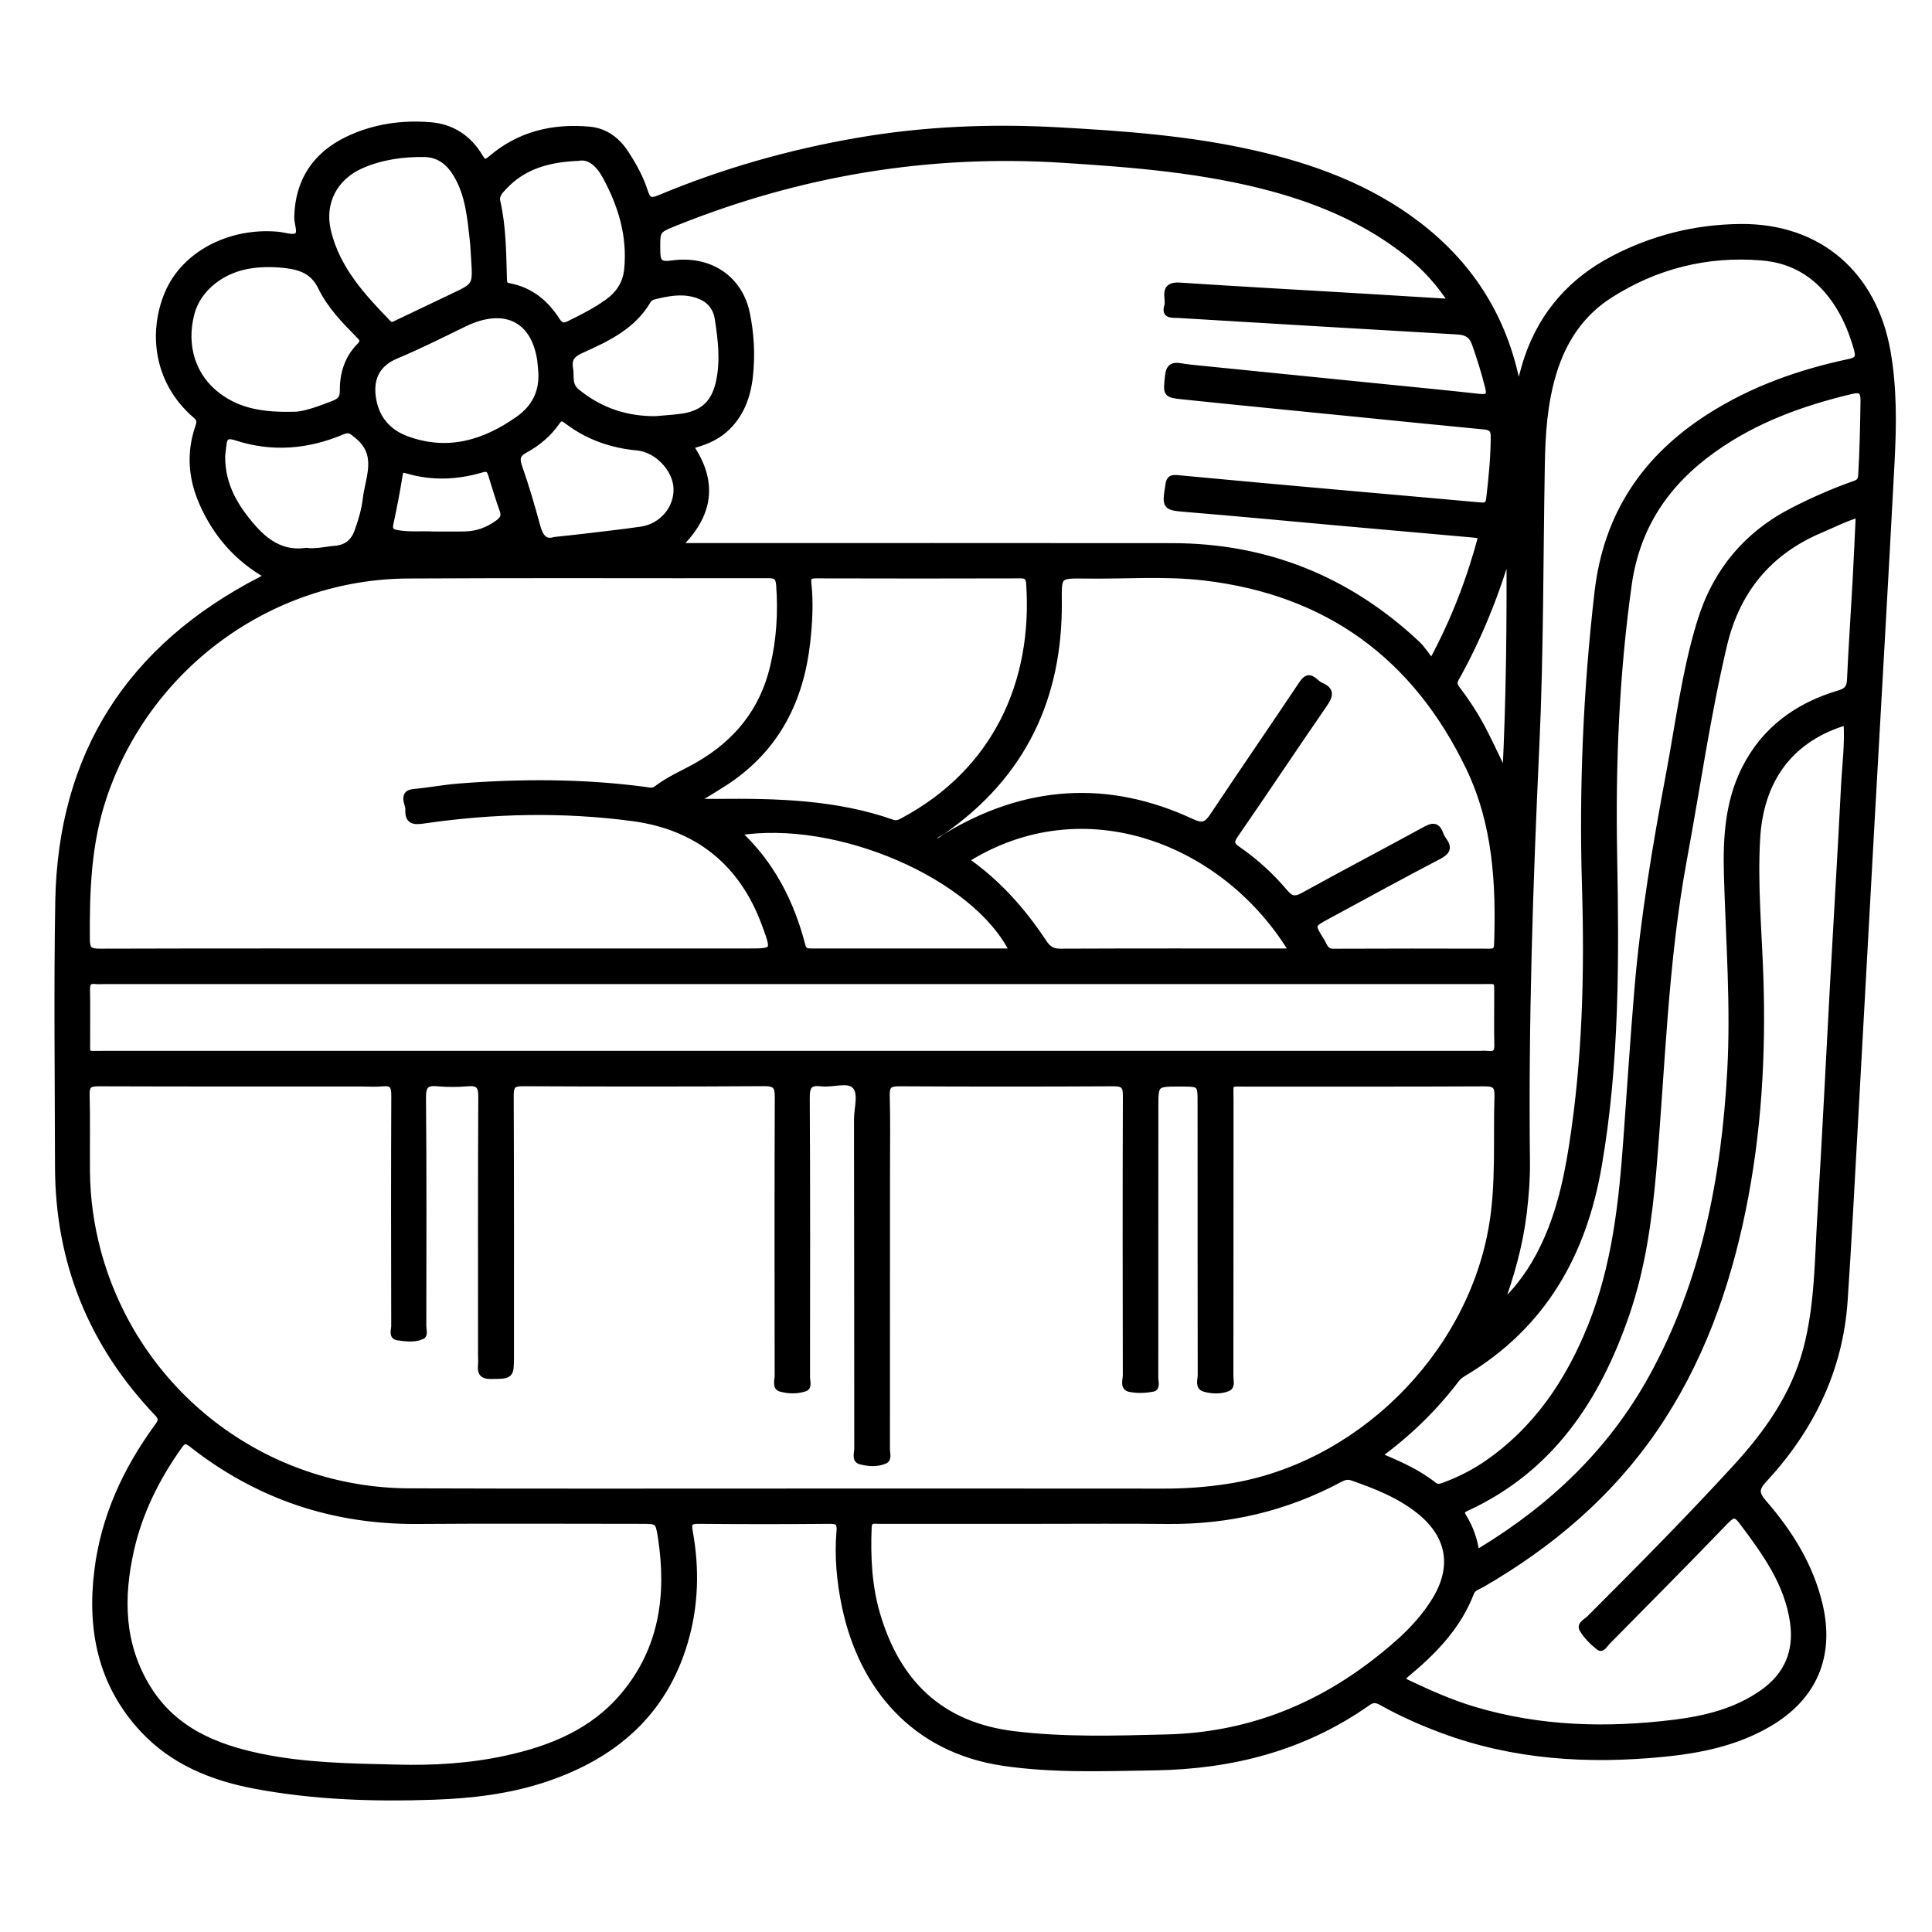 <?xml version="1.0" encoding="utf-8"?>
<!-- Generator: Adobe Illustrator 23.0.0, SVG Export Plug-In . SVG Version: 6.00 Build 0)  -->
<svg version="1.0" xmlns="http://www.w3.org/2000/svg" xmlns:xlink="http://www.w3.org/1999/xlink" x="0px" y="0px"
	 viewBox="0 0 3000 3000" style="enable-background:new 0 0 3000 3000;" xml:space="preserve">
<style type="text/css">
	.st0{stroke:#000000;stroke-width:10;stroke-miterlimit:10;}
</style>
<g id="Layer_1">
</g>
<g id="Layer_2">
	<g>
		<path class="st0" d="M416.8,894.5c-48.6-27.1-81.9-66-103.1-115c-16.4-37.9-19.2-77-5.5-116.5c2.8-8,2.5-12.6-4.5-18.5
			c-60.4-51.9-68.5-128.7-42.9-189c25.8-60.8,96.4-97.4,170.5-90.7c10.3,0.9,23.8,6.1,30.2,1.5c7-5.1,0.1-19,0.4-29.2
			c1.3-55.8,28-95.9,77.1-119.8c40.3-19.6,84.2-26.2,128.9-22.6c34,2.7,60,20.1,77.3,49.4c5.6,9.5,9.2,9.5,17.4,2.5
			c43.9-37.7,95.7-50,152.3-45c25.7,2.3,44.1,17.1,57.6,38.2c11.6,18.1,22,37,28.5,57.5c4.2,13.5,9,16.5,23,10.6
			c99.2-41.5,202-70.7,308-89c102.6-17.7,205.9-22,309.6-16.3c102.1,5.6,204.1,12.9,304.4,35.6c91.8,20.8,178.8,52.6,254.3,110
			c80,60.7,131.9,140.4,153.4,239.1c1,4.7,2.4,9.4,4.4,17.4c5.4-19,9.2-35.3,14.6-50.9c23.8-68,68.5-118,131.9-151.3
			c61.8-32.5,128.2-49,197.7-49.7c121.7-1.3,207.3,73,228.4,193.5c9.8,56.1,9.2,112.4,6.3,168.6c-10,190.3-21.1,380.5-31.7,570.7
			c-8.6,154.7-17,309.5-25.6,464.2c-5,89.9-9.6,179.8-15.7,269.7c-7.3,107.7-52.3,199.2-124.8,277.6c-13,14-13.6,21.8-0.7,36.6
			c40.1,46.2,72.3,97.4,86.6,157.9c19,79.9-8.7,144.3-79.7,185.4c-49.9,28.9-105,40.3-161.3,45.9c-117.8,11.7-233.7,4.8-345.8-37.2
			c-32.1-12-63.4-26-93.4-42.8c-8.1-4.5-13.8-4.5-21.4,0.9c-99.1,69.8-210.6,98.4-330.5,100.2c-78.4,1.2-156.9,4.5-234.9-7
			c-138.9-20.5-219.6-118.4-245.7-242.2c-8.1-38.4-11.9-77.6-8.5-116.9c1.1-12.8-2.1-16.9-15.4-16.7c-68,0.6-136.1,0.6-204.1,0
			c-13.8-0.1-16.1,3.9-13.7,17c10.5,57.5,9,115-7.5,171.1c-32.5,110.4-109.3,176.5-215.8,212.4c-56.4,19-114.8,25.8-173.6,27.9
			c-93.2,3.2-186.4,0.3-278.3-17.1c-65.9-12.5-127-37-174.1-88c-64.8-70.2-81.3-154.6-69.9-246c10.3-82.7,44.2-156.2,93.1-223
			c6.1-8.4,7.9-12.8-0.5-21.6c-101.7-106.9-153.4-234.3-153.7-382.1c-0.2-137.3-2-274.6,0.4-411.9
			c4.1-228.8,111.2-394.4,313.9-499.1C408.3,898.6,411.9,896.8,416.8,894.5z M1229,2316.4c193.1,0,386.2-0.1,579.3,0.1
			c32.6,0,64.8-2.3,97-7.2c201.8-30.2,375.3-200.3,411.1-401.9c12.1-68.2,7-136.9,9.2-205.4c0.5-16.8-5.1-20.2-20.8-20.1
			c-122.6,0.6-245.2,0.3-367.8,0.4c-30.4,0-26.6-3.5-26.6,26.1c-0.1,142.8,0,285.7-0.2,428.5c0,6.5,3.1,15.8-3.9,18.6
			c-11.4,4.5-24.6,3.9-36.1,0.6c-9.8-2.8-5.4-13.8-5.4-21.2c-0.2-140.4-0.2-280.8-0.2-421.1c0-31.6,0-31.6-32.3-31.6
			c-38.6,0-38.6,0-38.6,37.8c0,139.8,0,279.5-0.1,419.3c0,5.8,3.1,15.4-3.2,16.6c-11.8,2.4-24.7,2.9-36.4,0.4
			c-10.1-2.2-5.5-13.6-5.5-20.8c-0.3-144.7-0.4-289.3,0.1-434c0.1-15.1-3.8-19.8-19.4-19.7c-110.9,0.6-221.9,0.6-332.9,0
			c-14.9-0.1-20.1,3.3-19.7,19.1c1.1,40.4,0.4,80.9,0.4,121.4c0,142.8,0,285.7-0.1,428.5c0,5.9,3.1,14.4-3,17.1
			c-11.9,5.3-25.6,4.2-37.7,1c-8.9-2.3-4.6-12.8-4.7-19.6c-0.2-170.4,0-340.8-0.4-511.2c0-18.1,8.1-41.5-4-52.9
			c-11-10.4-34.1-1.2-51.6-3.3c-18.5-2.2-23.2,4.1-23.1,22.8c0.9,144.7,0.5,289.3,0.4,434c0,5.8,3.2,14.9-2.9,16.9
			c-12.1,4.1-25.9,3.8-37.9,0.3c-7.9-2.3-4.1-13.1-4.1-20c-0.2-144.1-0.4-288.1,0.2-432.2c0.1-15.9-2.9-22.2-20.8-22.1
			c-125,0.8-250.1,0.7-375.2,0.1c-15.2-0.1-19.4,3.7-19.4,19.2c0.6,134.9,0.4,269.7,0.4,404.6c0,31.2,0,30.5-30.9,30.8
			c-12.7,0.1-16.1-4.6-15-16c0.6-5.5,0.1-11,0.1-16.5c0-133.6-0.3-267.3,0.4-400.9c0.1-17.3-5.1-22.5-21.7-21.1
			c-15.2,1.3-30.7,1.4-45.9,0c-17.7-1.6-23.8,2.9-23.6,22.5c1.1,118.3,0.6,236.6,0.5,354.9c0,5.3,2.7,13.5-1.9,15.5
			c-11.9,5.2-25.4,3.3-37.8,1.5c-8.9-1.3-4.8-11.2-4.8-17.1c-0.3-119.5-0.4-239.1,0.1-358.6c0.1-14.2-3.5-20.2-18.3-18.6
			c-10.9,1.1-22,0.2-33.1,0.2c-136.1,0-272.2,0.2-408.3-0.3c-13.8,0-19.1,2.9-18.7,18c1.1,39.8,0.1,79.7,0.5,119.5
			c0.4,41.8,6.1,83,16.9,123.5c59.1,219.9,257.1,372.8,484.7,373.3C834.2,2316.8,1031.6,2316.4,1229,2316.4z M2300.8,831.6
			c-5-0.7-8.6-1.5-12.2-1.8c-70.1-6.2-140.3-12.4-210.4-18.7c-78.1-7-156.1-14.5-234.2-20.9c-34.8-2.9-34.9-2.4-29.3-37.6
			c1.4-8.9,4.4-10.6,12.9-9.9c87.8,8.3,175.6,16.2,263.4,24c68.9,6.2,137.9,12.1,206.8,18.4c8.5,0.8,13.6,0.1,14.9-10.3
			c3.8-32.3,7-64.5,7.1-97.1c0-11.3-4.6-14.8-14.9-15.8c-64-6.1-127.9-12.6-191.9-19c-92-9.2-184-18.1-276-27.7
			c-26.9-2.8-25.8-3.5-23.1-30.6c1.3-14,6.5-17.9,19.4-15.6c9,1.6,18.2,2.5,27.3,3.4c93.8,9.5,187.6,18.8,281.4,28.3
			c51.8,5.2,103.6,10.2,155.3,15.9c13.6,1.5,17.2-2.1,13.7-15.8c-5.7-22.6-12.6-44.7-20.3-66.7c-5.1-14.6-13.7-19-28.4-19.8
			c-144.3-8.2-288.7-17-433-25.6c-8.7-0.5-21.3,1.7-16.5-13.3c3.7-11.5-9.5-33.5,19-31.6c91.1,6,182.2,11,273.3,16.4
			c48.8,2.9,97.5,5.9,149.5,9.1c-19.4-30.2-41.6-54.3-67.4-74.9c-62.2-49.7-133.5-80.9-210-101.8c-107.1-29.2-216.8-37.8-327-44.8
			c-208.3-13.3-408.7,20.3-602,98c-29.5,11.9-28,11.9-27.9,43.5c0.1,18.9,4.6,22.7,23.5,20.1c58.1-8.1,104.5,23.3,115.6,77.3
			c6.6,31.9,8.3,64.6,4.8,97c-3.4,31.6-13.9,60.9-38.8,83c-15.2,13.5-33.7,20.5-54.1,25.6c39.3,57,31,107.9-18.9,156
			c10.3,0,16.9,0,23.4,0c248.3,0,496.5-0.2,744.8,0.1c146.4,0.2,272.8,51.4,379.6,151.4c8.3,7.8,14.4,17.9,23,28.7
			C2258.8,962.6,2282.7,899.3,2300.8,831.6z M667.8,1477.8c163.7,0,327.3,0,491,0c45.3,0,44.8,0.2,29.2-42.4
			c-35.3-96.4-105.5-152-205.2-165.3c-107.8-14.4-216.5-12.1-324.4,3.6c-16.3,2.4-24.9,1.4-24-17.2c0.2-3.5-1.5-7.2-2.3-10.7
			c-2.1-9.1-0.8-14.6,10.7-15.7c23.2-2.1,46.1-6.6,69.3-8.4c96.7-7.6,193.4-7.6,289.8,5.2c5.9,0.8,11.9,2.8,17.6-1.7
			c20-15.4,43.4-24.9,65.1-37.4c59.8-34.6,99.9-84,116-151.6c10.1-42,12.8-84.6,9.6-127.8c-1-13.2-5.8-15.6-17.8-15.6
			c-186.3,0.4-372.7-0.6-559,0.5c-214.5,1.3-405.3,141.7-473,345.1c-23.9,71.7-26.4,145.3-25.9,219.7c0.1,16.3,4.2,20,20.2,20
			C325.8,1477.6,496.8,1477.8,667.8,1477.8z M614.6,2745c57.7,1.7,115.2-1.7,171.6-14c69.9-15.2,134.8-41.6,182.4-98.4
			c60.3-71.9,71.7-156,58-245.5c-4-26.1-5-25.9-32-25.9c-115.2,0-230.4-0.7-345.5,0.2c-131.1,1.1-248.2-38-351.1-118.9
			c-10.5-8.2-14.1-5.6-20.6,3.7c-34.7,49-61.1,101.9-74.3,160.6c-16.7,74.4-15.5,147.1,26.2,214.7c40.3,65.2,104.4,91.8,175.1,106.5
			C473.5,2742.4,544.1,2743.4,614.6,2745z M2867.6,1121.2c-3.8,0.9-6.7,1.4-9.5,2.4c-80.3,27.1-125,88.7-130,179.3
			c-4,71.2,2.6,142.1,5,213.1c4.2,122.3-2.9,243.7-27.5,363.6c-25,121.6-66.4,237-137.2,340.1c-69.7,101.4-161.2,178.8-267.1,240.1
			c-6.2,3.6-14.3,5.5-17.2,13c-20.2,52.8-58,91.6-100.5,126.7c-10.1,8.3-4.3,11,3.3,14.6c33.2,15.7,66.8,30.6,102.1,41.1
			c102.2,30.5,206.4,33.1,311.3,20.1c48.8-6.1,96.5-17.9,137.6-47.2c37.4-26.6,53-63.2,46.7-108.6c-8.5-61.3-43.7-109.3-79.5-157
			c-9.3-12.4-14.4-12.3-25.4-0.9c-60.8,63.1-122.5,125.3-184.1,187.7c-3.6,3.6-7.9,12-12.4,8.4c-9.9-7.8-19.6-17.3-25.9-28.1
			c-4.1-7.1,6.7-11.8,11.5-16.7c77.1-77.1,154-154.6,227.6-235.1c48.8-53.4,89.9-111.7,108.7-183c18-68.1,17.6-138.4,21.9-207.9
			c7.4-119.8,13.1-239.8,19.7-359.7c5.6-102.2,11.9-204.3,17-306.4C2865.4,1188,2869.9,1155.2,2867.6,1121.2z M1614.7,2361.2
			c-83.3,0-166.7,0-250,0c-7.5,0-15.7-2.5-16.2,10.8c-1.8,45.6,0.3,90.8,13.2,134.7c31.2,106.4,98.4,172.2,211.6,186.3
			c79.4,9.8,159,7.2,238.6,5.2c121-3,228.6-43.7,323.9-117.7c35.9-27.9,69.9-57.7,93.7-97.4c30.2-50.5,21.9-98.2-23.6-135.6
			c-31.3-25.7-68.1-40.1-105.7-53.3c-7.9-2.8-13.7-0.8-20.4,2.8c-83.3,44.6-172.2,65.3-266.6,64.4
			C1747,2360.7,1680.8,2361.2,1614.7,2361.2z M1447.5,1303c8.8,8.6,14.8,0,20.8-3.6c123.4-74.7,251-84.1,382.1-23
			c18.1,8.4,24.2,4.1,33.6-10c45.4-68.3,92-135.7,137.5-203.9c6.8-10.2,11.8-12,20.6-4c2.7,2.4,5.7,4.9,9,6.3
			c16.3,7,14.1,15.4,5.2,28.4c-46.6,67.5-91.9,135.8-138.5,203.2c-7.6,11-5.9,15.8,4.2,22.8c27.3,18.9,51.8,41.3,73.2,66.7
			c9.4,11.1,16.3,11.8,28.8,4.9c63.2-34.9,127.1-68.3,190.4-103c11.8-6.4,17.6-4.6,21.9,7.4c1.2,3.4,3.1,6.7,5.2,9.7
			c8.7,11.7,5.3,17.7-7.4,24.4c-58,30.3-115.4,61.8-172.9,92.9c-25.2,13.6-25.4,13.9-9.6,38.8c4.5,7.2,6,17.2,18.7,17.2
			c80.9-0.4,161.8-0.3,242.7-0.1c8.7,0,11.7-2.8,12-11.5c3.3-94.5-1.9-187.7-43.7-274.8c-83.2-173.1-219.8-272.9-411.2-295.4
			c-61.6-7.2-123.7-2.1-185.5-3c-42.2-0.6-41.1-0.1-40.8,41.6c1.1,148.8-56,268.6-179.2,354.8
			C1458.8,1293.7,1451.5,1296.1,1447.5,1303z M1229.3,1636.8c355.5,0,711.1,0,1066.6,0c4.9,0,9.9-0.5,14.7,0.1
			c11.1,1.3,15.2-3,14.8-14.4c-0.7-23.9-0.1-47.8-0.2-71.7c-0.2-31.6,3-27.7-27.3-27.7c-712.3-0.1-1424.6-0.1-2136.8,0
			c-4.3,0-8.6,0.4-12.9-0.1c-10.6-1.2-13.6,3.5-13.4,13.7c0.6,25.1,0,50.3,0.2,75.4c0.3,27.8-4.2,24.7,24,24.7
			C515.8,1636.8,872.5,1636.8,1229.3,1636.8z M2328.6,2029c25.1-22.3,44.8-48.5,60.6-77.7c29-53.6,42.7-111.8,52-171.3
			c21-133.7,24.4-268.2,20.3-403.2c-4.6-152.7,1.8-304.8,19.4-456.8c13.9-120.6,73.5-208.9,174-273c66.5-42.4,139.4-68.2,216-84.5
			c14-3,16.5-7.3,12.8-20.5c-6.7-23.8-15.6-46.3-28.7-67.3c-27.7-44.5-66.9-71.1-119.5-75.3c-85-6.9-164,12.8-235.7,58.5
			c-44.6,28.4-72.4,70.2-87.8,120.7c-14.3,46.9-17.4,95-18.2,143.5c-2.6,145.2-1.8,290.6-8.5,435.6c-10,215.5-17.1,431-14.6,646.7
			c0.3,26.4-1.8,52.7-4.9,78.8C2359.7,1933.2,2346.2,1981.3,2328.6,2029z M2139.9,2260c31.9,13.5,61.2,26.2,86.3,46.2
			c5.8,4.7,11.3,2.6,17.2,0.4c22.5-8.4,43.8-19,63.7-32.5c78.3-53.3,128.6-128.1,163.4-214.5c37.6-93.3,48.2-191.8,55.3-291
			c5.5-76.3,10.5-152.7,16.8-229c9.5-114.2,28.6-227,49.7-339.5c14.6-78.1,24.4-157.2,47.7-233.6c23.9-78.5,72.1-136.7,145.3-174
			c30.6-15.6,61.9-29.4,94.3-40.8c6.9-2.4,10.3-5,10.8-13.7c2.3-38.6,3-77.1,3.6-115.7c0.3-15.5-4.9-18.8-18.9-15.5
			c-76.9,18.2-150.1,44.7-215,91.1c-72.6,51.8-118.5,119-131.3,209.5c-19.6,139.4-25.3,279.4-22.7,419.7c3,161.9,3.8,323.3-24,483.6
			c-23.8,137.6-87,248.4-209.3,321.3c-4.1,2.5-8.4,5.5-11.2,9.2C2227.5,2186.1,2187.9,2225,2139.9,2260z M2292.1,2411.1
			c4.2-1.8,6.5-2.5,8.5-3.8c110.4-67.2,201.3-153.8,264.2-267.6c82.1-148.5,113.2-310.4,122.3-477.7c5.5-101.2-2.3-202.1-5.2-303.1
			c-1.6-56.7,1.5-113.1,27.6-165c30.7-61,81.9-97.9,146.3-117c11.9-3.5,16.6-8.5,17.2-21c2.3-51.4,5.9-102.7,8.7-154.1
			c1.9-34,3.3-68,5-103.6c-22.6,6.7-41,16.4-60,24.4c-81,34.3-130.2,94.8-150.2,180c-25.8,109.7-41.6,221.3-62.1,332
			c-29.6,160-33.6,322.6-47.6,484.2c-6.6,75.3-16.9,149.9-41.5,221.4c-45,131.2-117.2,241-248.5,301.3c-9,4.1-8.4,7.6-4,14.8
			C2282.7,2372.5,2289.2,2390.3,2292.1,2411.1z M1076.1,1245.5c15.8,0,26.7,0.1,37.5,0c92.1-0.9,183.9,1.2,272.2,32.2
			c6.1,2.1,10.7,0.2,15.6-2.4c145.2-77.3,207.5-215.8,197-369.5c-0.6-8.8-3.8-12.8-13.5-12.7c-106.1,0.3-212.1,0.3-318.2,0
			c-9.6,0-12.9,2.4-11.8,12.6c3.3,30.6,1.6,61.2-1.8,91.7c-10,89.2-46.9,162.9-122.6,214.3
			C1114.4,1222.5,1097.4,1232.3,1076.1,1245.5z M1498.9,1335.4c50.4,35.1,89.1,79,121.7,128.3c6.8,10.3,13.7,14.5,26.3,14.4
			c114.5-0.5,228.9-0.3,343.4-0.3c5.2,0,10.3,0,16.8,0C1904.4,1306.9,1684.1,1218.2,1498.9,1335.4z M1572.9,1477.8
			c-57.3-117.7-272.9-210.8-427.8-185.3c52.6,48.6,83.2,108.7,100.6,176.1c2.3,9,7.9,9.2,15,9.2
			C1364.1,1477.8,1467.6,1477.8,1572.9,1477.8z M457.7,644.3c13.4,0.2,37.5-8.1,61.4-17.6c9.5-3.8,13.7-8.8,13.6-20.2
			c-0.3-25.7,7.1-49.9,25.6-68.7c7.2-7.4,5.8-10.9-0.5-17.2c-22.4-22.7-45-45.9-58.9-74.6c-11.6-24-30.2-31.4-53.4-34.4
			c-17.7-2.3-35.4-2.5-53.1-0.3c-46.9,5.9-84.8,35.8-95.3,74.8c-13.6,51,2,99.8,42,129.3C370.6,638.6,406.6,645.8,457.7,644.3z
			 M736.6,402.4c-0.7-9.8-1-19.6-2.1-29.3c-3.9-35.3-6.8-70.8-25.7-102.4c-11.4-19.2-27.3-31.6-50.3-31.9
			c-33.3-0.4-66,4.2-96.9,17.5c-42.4,18.3-63.4,58.4-52.5,103.4c14.2,58.4,53.4,100.9,93.7,142.4c5.3,5.4,10.4,1.5,15-0.7
			c28.2-13.3,56.3-27,84.5-40.3C739.2,443.7,739.2,443.8,736.6,402.4z M897.9,244.8c-49,2-86.6,14-115.9,45.6
			c-5.7,6.1-12.4,12.7-10.1,22.5c9.1,39.7,9,80.2,10.3,120.6c0.2,6,0.8,9.8,8.3,11.2c32.7,6.1,56.5,25.5,74,52.9
			c5.4,8.5,10.3,10.1,19.2,5.7c20.9-10.2,41.6-20.7,60.5-34.4c17.3-12.5,27.9-29,30-50.5c5.1-51.9-9-99.2-33.5-144.3
			C929.7,253.8,915.3,241.4,897.9,244.8z M841,579.4c-0.6-6.7-0.9-13.4-1.8-20.1c-8.8-59.9-49.4-83.9-105.8-62.4
			c-4.6,1.7-9,3.8-13.4,5.9c-34.6,16.8-68.9,34.2-104.5,49c-31,12.8-42.3,36.9-36.1,69.8c5.7,30.6,24.6,50.7,52.7,60.8
			c63.2,22.9,119.8,6.2,172.8-31.1C830,633.5,842.2,610.1,841,579.4z M1018.1,651.2c13.4-1.2,26.8-2,40.1-3.8
			c34.1-4.7,51.7-21.6,58.8-55.7c6.8-32.4,2.8-64.6-2.1-96.7c-3.4-22.4-18.1-34.1-38.7-39c-20.8-5-41.4-0.8-61.7,4.3
			c-3.2,0.8-6.9,3.4-8.5,6.2c-23.4,40-63,58.8-102.7,76.6c-14.6,6.5-21.2,13.2-18.4,29.4c2.2,12.6-2.6,25.4,10.9,36.3
			C931.8,638,972.2,651.6,1018.1,651.2z M475.5,855.7c15.7,2,30.1-2,44.7-3.2c17.8-1.5,29.1-10.3,35.2-27.4
			c5.8-16.2,10.8-32.7,12.8-49.6c3.9-33.9,23.3-69.7-13.4-99.4c-8.5-6.9-12-11-23.3-6.3c-53.6,22.7-108.8,27.5-164.6,9.2
			c-14.1-4.6-19.1-1.3-20.3,12.1c-0.6,6.1-1.8,12.1-1.9,18.2c-0.3,44.5,20.8,79.5,49.2,111.4C416,845.7,442,860.6,475.5,855.7z
			 M861.2,838.8c17.6-1.9,31.6-3.3,45.5-5c29.7-3.6,59.5-6.8,89.1-11.1c32.8-4.8,56.6-33.6,55-65.2c-1.5-30.2-30.8-60.2-61-63
			c-39.8-3.6-76.3-16.3-108.4-40.5c-6.6-5-10.7-7.9-17,1.2c-12.7,18.3-29.8,32.7-49.2,43.2c-13.1,7.1-13.6,14.4-9,27.5
			c10.5,29.9,19.4,60.4,27.7,91.1C838.5,834,845.9,843.7,861.2,838.8z M671.6,830.3c20.1,0,35.5,0.3,50.8-0.1
			c18.9-0.5,35.7-6.7,51.1-18c7.5-5.5,10.6-10.6,7.3-19.9c-6.5-18.5-12.3-37.2-18-55.9c-2.5-8.2-6.4-10.2-14.8-7.7
			c-38.4,11.4-77.2,13-115.9,1.5c-9.5-2.8-10.7,0-12.1,8.7c-3.9,24.7-8.8,49.3-14,73.8c-2,9.3,0.3,13.4,9.8,15.2
			C636,831.7,656.2,829.2,671.6,830.3z M2344.2,850.7c-20.8,70.8-47.7,138.7-83.7,202.8c-4.3,7.7-1.5,12.3,2.8,17.9
			c15.2,20,28.8,41.1,40.3,63.4c11.4,21.9,21.6,44.3,34.2,70.4C2343.8,1084.3,2344.9,967.6,2344.2,850.7z"/>
	</g>
</g>
</svg>
